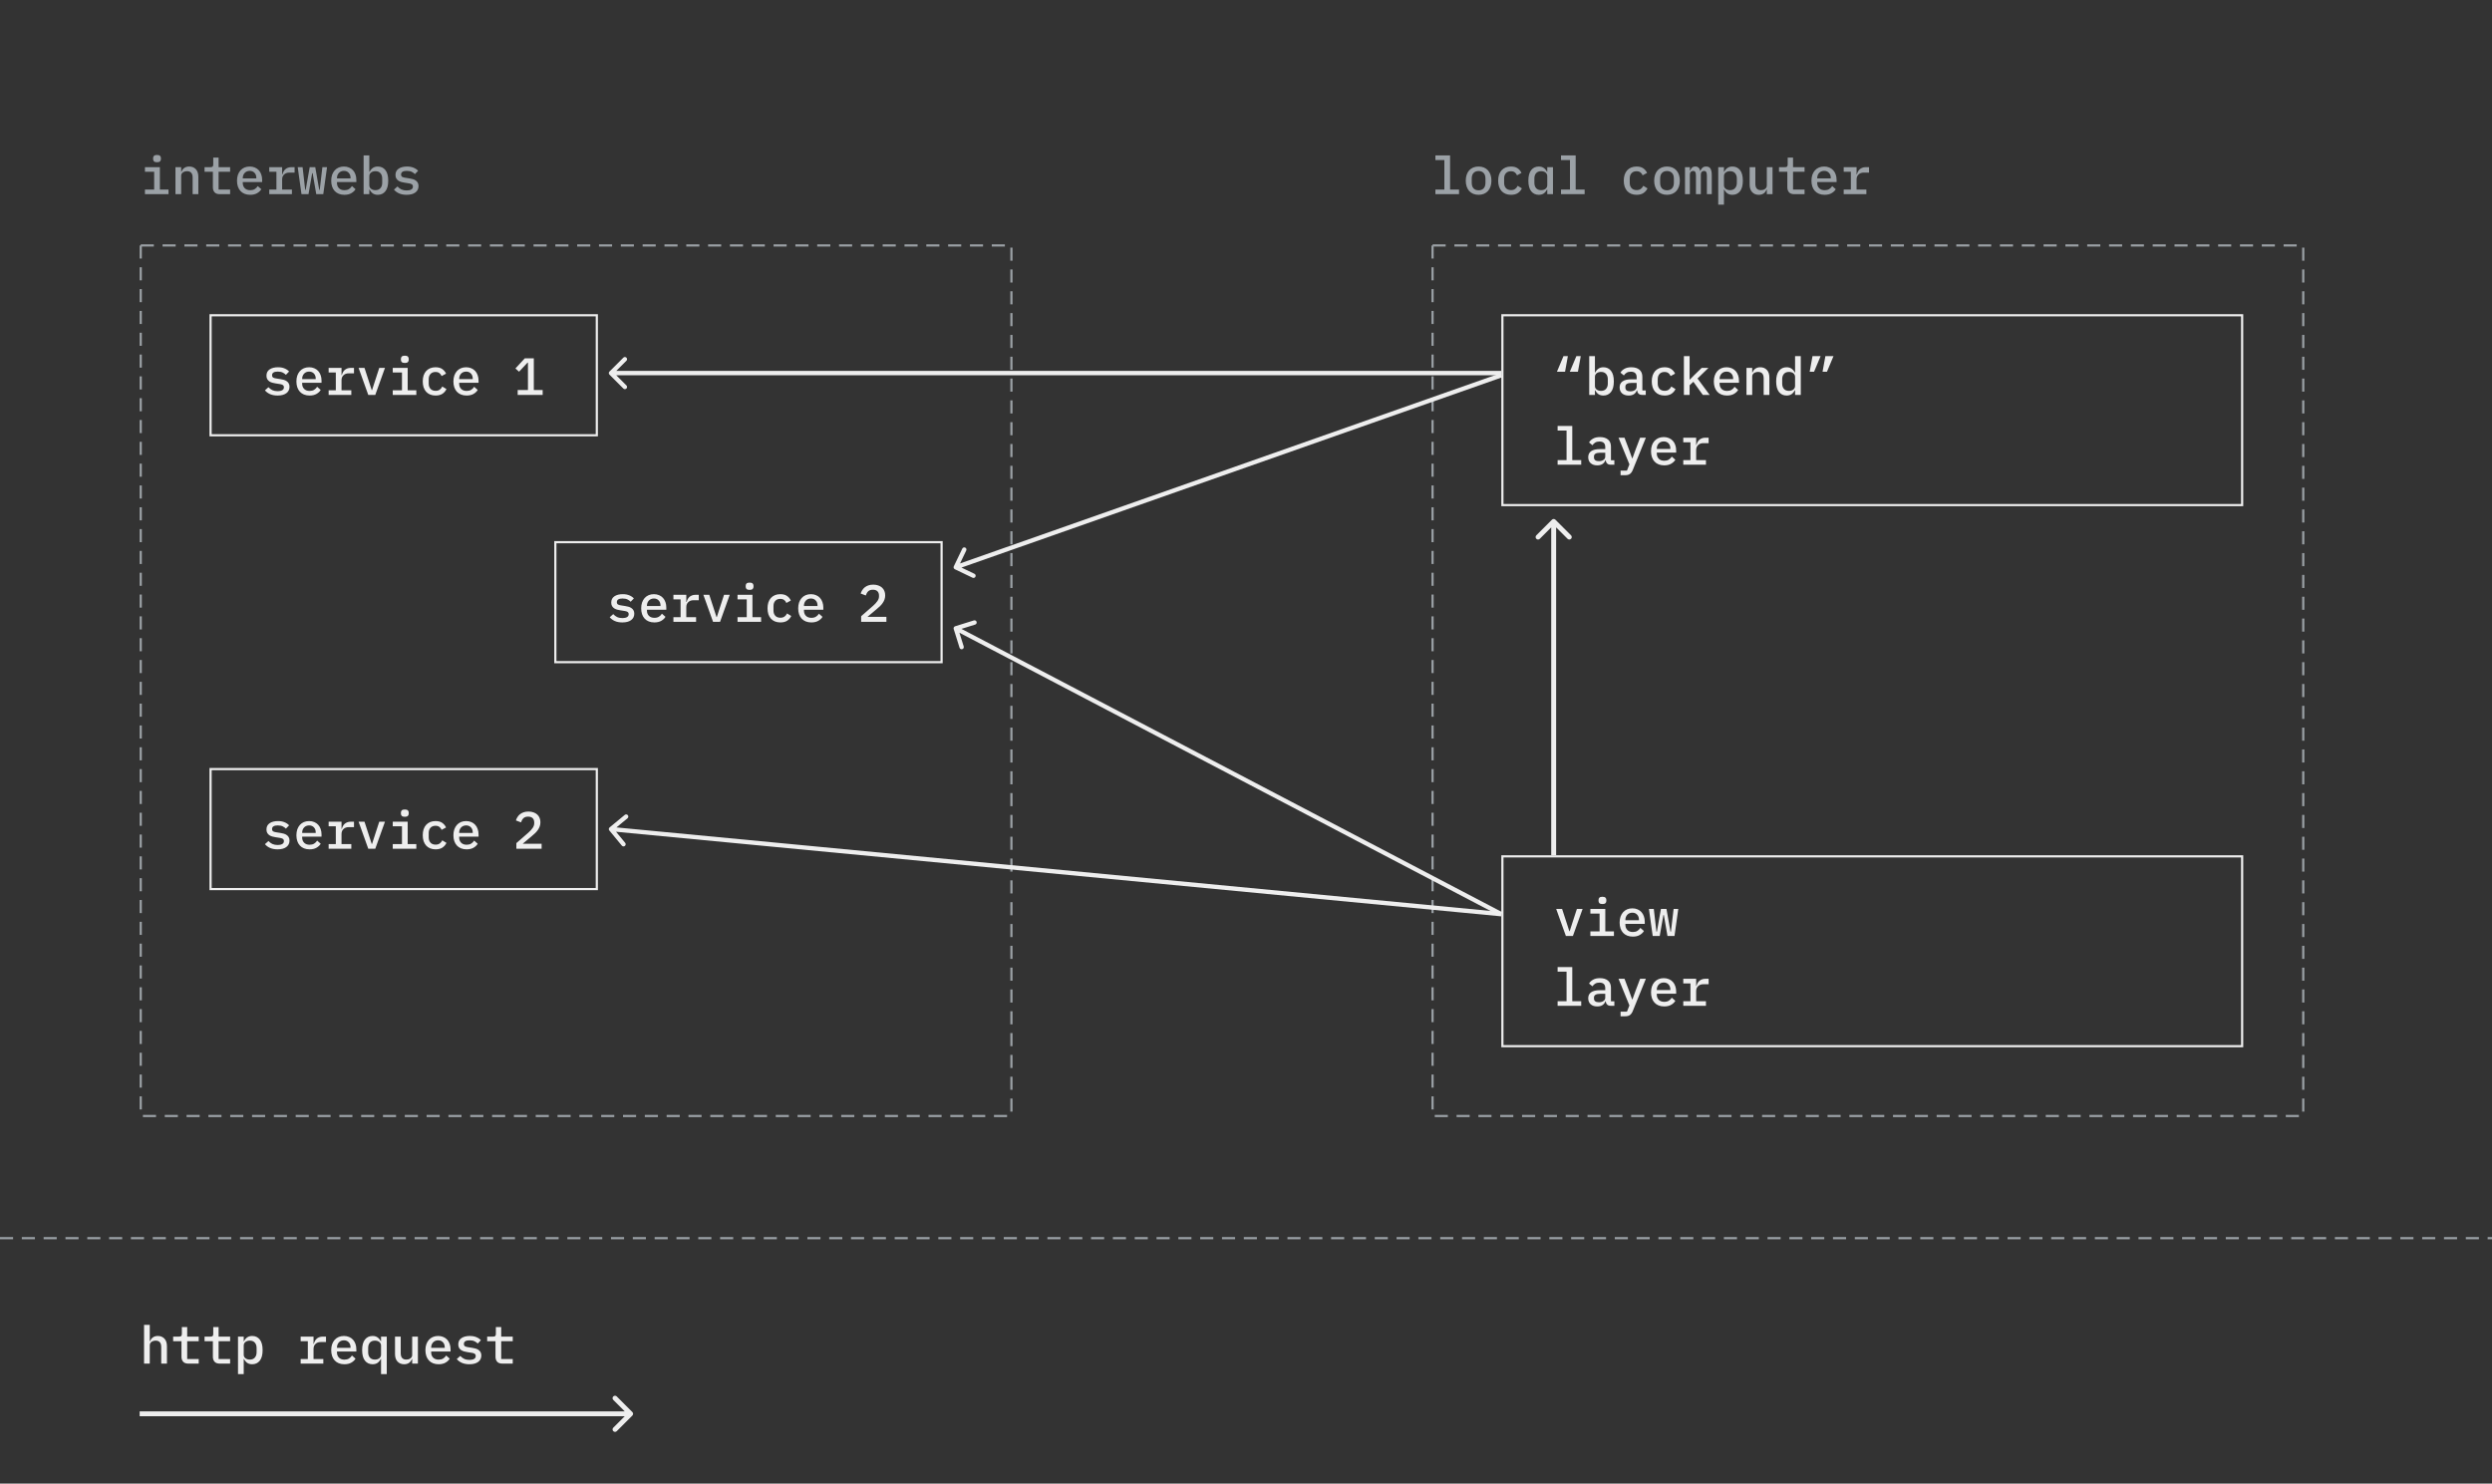 <svg width="1142" height="680" viewBox="0 0 1142 680" fill="none" xmlns="http://www.w3.org/2000/svg">
<rect x="0" y="0" width="1142" height="680" fill="#333333" stroke="none"/>
<path d="M71.968 74.36C71.296 74.36 70.824 74.224 70.552 73.952C70.296 73.68 70.168 73.344 70.168 72.944V72.44C70.168 72.04 70.296 71.704 70.552 71.432C70.824 71.16 71.288 71.024 71.944 71.024C72.616 71.024 73.08 71.16 73.336 71.432C73.608 71.704 73.744 72.04 73.744 72.44V72.944C73.744 73.344 73.608 73.68 73.336 73.952C73.08 74.224 72.624 74.36 71.968 74.36ZM66.424 86.888H70.648V78.728H66.424V76.616H73.264V86.888H77.224V89H66.424V86.888ZM80.407 89V76.616H83.023V78.728H83.143C83.271 78.408 83.431 78.104 83.623 77.816C83.831 77.512 84.079 77.256 84.367 77.048C84.655 76.824 84.991 76.648 85.375 76.52C85.759 76.392 86.207 76.328 86.719 76.328C87.967 76.328 88.975 76.736 89.743 77.552C90.511 78.368 90.895 79.528 90.895 81.032V89H88.279V81.416C88.279 79.448 87.423 78.464 85.711 78.464C85.375 78.464 85.047 78.512 84.727 78.608C84.407 78.688 84.119 78.816 83.863 78.992C83.607 79.168 83.399 79.392 83.239 79.664C83.095 79.936 83.023 80.248 83.023 80.6V89H80.407ZM100.725 89C99.637 89 98.837 88.712 98.325 88.136C97.813 87.544 97.557 86.784 97.557 85.856V78.728H93.741V76.616H96.453C96.917 76.616 97.245 76.528 97.437 76.352C97.629 76.16 97.725 75.824 97.725 75.344V72.248H100.173V76.616H105.453V78.728H100.173V86.888H105.453V89H100.725ZM114.636 89.288C113.692 89.288 112.844 89.136 112.092 88.832C111.34 88.528 110.708 88.096 110.196 87.536C109.684 86.976 109.292 86.304 109.02 85.52C108.748 84.72 108.612 83.824 108.612 82.832C108.612 81.84 108.748 80.944 109.02 80.144C109.308 79.344 109.7 78.664 110.196 78.104C110.708 77.528 111.324 77.088 112.044 76.784C112.764 76.48 113.564 76.328 114.444 76.328C115.308 76.328 116.092 76.48 116.796 76.784C117.5 77.072 118.1 77.488 118.596 78.032C119.092 78.576 119.468 79.224 119.724 79.976C119.996 80.728 120.132 81.56 120.132 82.472V83.456H111.252V83.864C111.252 84.84 111.556 85.64 112.164 86.264C112.772 86.872 113.612 87.176 114.684 87.176C115.484 87.176 116.164 87.008 116.724 86.672C117.3 86.32 117.764 85.856 118.116 85.28L119.748 86.72C119.332 87.44 118.692 88.048 117.828 88.544C116.98 89.04 115.916 89.288 114.636 89.288ZM114.444 78.32C113.98 78.32 113.548 78.4 113.148 78.56C112.764 78.72 112.428 78.952 112.14 79.256C111.868 79.544 111.652 79.888 111.492 80.288C111.332 80.688 111.252 81.128 111.252 81.608V81.776H117.468V81.536C117.468 80.56 117.188 79.784 116.628 79.208C116.084 78.616 115.356 78.32 114.444 78.32ZM123.387 86.888H126.675V78.728H123.387V76.616H129.291V79.904H129.435C129.547 79.472 129.707 79.056 129.915 78.656C130.123 78.256 130.387 77.912 130.707 77.624C131.027 77.32 131.419 77.08 131.883 76.904C132.347 76.712 132.891 76.616 133.515 76.616H135.003V79.112H132.555C131.595 79.112 130.811 79.4 130.203 79.976C129.595 80.536 129.291 81.296 129.291 82.256V86.888H133.779V89H123.387V86.888ZM136.433 76.616H138.665L139.865 87.032H140.081L141.929 76.616H144.473L146.297 87.032H146.513L147.737 76.616H149.873L148.145 89H144.929L143.273 79.4H143.057L141.377 89H138.161L136.433 76.616ZM157.808 89.288C156.864 89.288 156.016 89.136 155.264 88.832C154.512 88.528 153.88 88.096 153.368 87.536C152.856 86.976 152.464 86.304 152.192 85.52C151.92 84.72 151.784 83.824 151.784 82.832C151.784 81.84 151.92 80.944 152.192 80.144C152.48 79.344 152.872 78.664 153.368 78.104C153.88 77.528 154.496 77.088 155.216 76.784C155.936 76.48 156.736 76.328 157.616 76.328C158.48 76.328 159.264 76.48 159.968 76.784C160.672 77.072 161.272 77.488 161.768 78.032C162.264 78.576 162.64 79.224 162.896 79.976C163.168 80.728 163.304 81.56 163.304 82.472V83.456H154.424V83.864C154.424 84.84 154.728 85.64 155.336 86.264C155.944 86.872 156.784 87.176 157.856 87.176C158.656 87.176 159.336 87.008 159.896 86.672C160.472 86.32 160.936 85.856 161.288 85.28L162.92 86.72C162.504 87.44 161.864 88.048 161 88.544C160.152 89.04 159.088 89.288 157.808 89.288ZM157.616 78.32C157.152 78.32 156.72 78.4 156.32 78.56C155.936 78.72 155.6 78.952 155.312 79.256C155.04 79.544 154.824 79.888 154.664 80.288C154.504 80.688 154.424 81.128 154.424 81.608V81.776H160.64V81.536C160.64 80.56 160.36 79.784 159.8 79.208C159.256 78.616 158.528 78.32 157.616 78.32ZM166.63 71.24H169.246V78.728H169.39C169.758 77.976 170.246 77.392 170.854 76.976C171.462 76.544 172.222 76.328 173.134 76.328C174.59 76.328 175.75 76.872 176.614 77.96C177.478 79.048 177.91 80.664 177.91 82.808C177.91 84.952 177.478 86.568 176.614 87.656C175.75 88.744 174.59 89.288 173.134 89.288C172.222 89.288 171.462 89.08 170.854 88.664C170.246 88.232 169.758 87.64 169.39 86.888H169.246V89H166.63V71.24ZM172.054 87.152C173.046 87.152 173.806 86.848 174.334 86.24C174.878 85.632 175.15 84.824 175.15 83.816V81.8C175.15 80.792 174.878 79.984 174.334 79.376C173.806 78.768 173.046 78.464 172.054 78.464C171.67 78.464 171.31 78.512 170.974 78.608C170.638 78.704 170.342 78.848 170.086 79.04C169.83 79.232 169.622 79.472 169.462 79.76C169.318 80.032 169.246 80.36 169.246 80.744V84.872C169.246 85.256 169.318 85.592 169.462 85.88C169.622 86.152 169.83 86.384 170.086 86.576C170.342 86.768 170.638 86.912 170.974 87.008C171.31 87.104 171.67 87.152 172.054 87.152ZM186.349 89.288C185.005 89.288 183.845 89.072 182.869 88.64C181.909 88.208 181.133 87.632 180.541 86.912L182.149 85.472C182.693 86.064 183.301 86.52 183.973 86.84C184.661 87.144 185.469 87.296 186.397 87.296C187.245 87.296 187.925 87.152 188.437 86.864C188.965 86.576 189.229 86.128 189.229 85.52C189.229 85.264 189.181 85.048 189.085 84.872C188.989 84.696 188.853 84.552 188.677 84.44C188.501 84.328 188.293 84.24 188.053 84.176C187.829 84.112 187.589 84.064 187.333 84.032L185.365 83.72C184.885 83.656 184.397 83.552 183.901 83.408C183.405 83.264 182.957 83.064 182.557 82.808C182.173 82.536 181.853 82.192 181.597 81.776C181.357 81.36 181.237 80.832 181.237 80.192C181.237 78.928 181.717 77.968 182.677 77.312C183.653 76.656 184.933 76.328 186.517 76.328C187.669 76.328 188.661 76.504 189.493 76.856C190.341 77.192 191.045 77.664 191.605 78.272L190.141 79.808C189.821 79.44 189.365 79.104 188.773 78.8C188.181 78.48 187.397 78.32 186.421 78.32C184.677 78.32 183.805 78.872 183.805 79.976C183.805 80.504 183.989 80.872 184.357 81.08C184.741 81.272 185.189 81.4 185.701 81.464L187.669 81.776C188.165 81.856 188.653 81.96 189.133 82.088C189.629 82.216 190.069 82.416 190.453 82.688C190.853 82.944 191.173 83.28 191.413 83.696C191.669 84.112 191.797 84.64 191.797 85.28C191.797 86.528 191.309 87.512 190.333 88.232C189.373 88.936 188.045 89.288 186.349 89.288Z" fill="#9BA1A6"/>
<path d="M657.8 86.888H661.904V73.352H657.8V71.24H664.52V86.888H668.624V89H657.8V86.888ZM677.591 89.288C676.679 89.288 675.855 89.136 675.119 88.832C674.399 88.528 673.783 88.096 673.271 87.536C672.775 86.976 672.391 86.296 672.119 85.496C671.847 84.696 671.711 83.8 671.711 82.808C671.711 81.816 671.847 80.92 672.119 80.12C672.391 79.32 672.775 78.64 673.271 78.08C673.783 77.52 674.399 77.088 675.119 76.784C675.855 76.48 676.679 76.328 677.591 76.328C678.503 76.328 679.319 76.48 680.039 76.784C680.775 77.088 681.391 77.52 681.887 78.08C682.399 78.64 682.791 79.32 683.063 80.12C683.335 80.92 683.471 81.816 683.471 82.808C683.471 83.8 683.335 84.696 683.063 85.496C682.791 86.296 682.399 86.976 681.887 87.536C681.391 88.096 680.775 88.528 680.039 88.832C679.319 89.136 678.503 89.288 677.591 89.288ZM677.591 87.224C678.551 87.224 679.311 86.936 679.871 86.36C680.447 85.768 680.735 84.896 680.735 83.744V81.872C680.735 80.72 680.447 79.856 679.871 79.28C679.311 78.688 678.551 78.392 677.591 78.392C676.631 78.392 675.863 78.688 675.287 79.28C674.727 79.856 674.447 80.72 674.447 81.872V83.744C674.447 84.896 674.727 85.768 675.287 86.36C675.863 86.936 676.631 87.224 677.591 87.224ZM692.437 89.288C691.509 89.288 690.677 89.136 689.941 88.832C689.221 88.528 688.605 88.096 688.093 87.536C687.597 86.976 687.213 86.296 686.941 85.496C686.685 84.696 686.557 83.8 686.557 82.808C686.557 81.816 686.685 80.92 686.941 80.12C687.213 79.32 687.597 78.64 688.093 78.08C688.605 77.52 689.221 77.088 689.941 76.784C690.677 76.48 691.501 76.328 692.413 76.328C693.693 76.328 694.717 76.6 695.485 77.144C696.269 77.688 696.853 78.392 697.237 79.256L695.197 80.36C694.973 79.784 694.629 79.328 694.165 78.992C693.717 78.656 693.133 78.488 692.413 78.488C691.421 78.488 690.653 78.792 690.109 79.4C689.565 79.992 689.293 80.784 689.293 81.776V83.84C689.293 84.816 689.565 85.608 690.109 86.216C690.653 86.824 691.437 87.128 692.461 87.128C693.229 87.128 693.853 86.952 694.333 86.6C694.829 86.248 695.221 85.768 695.509 85.16L697.429 86.336C697.029 87.2 696.421 87.912 695.605 88.472C694.789 89.016 693.733 89.288 692.437 89.288ZM709.06 86.888H708.916C708.548 87.64 708.06 88.232 707.452 88.664C706.844 89.08 706.084 89.288 705.172 89.288C703.716 89.288 702.556 88.744 701.692 87.656C700.828 86.568 700.396 84.952 700.396 82.808C700.396 80.664 700.828 79.048 701.692 77.96C702.556 76.872 703.716 76.328 705.172 76.328C706.084 76.328 706.844 76.544 707.452 76.976C708.06 77.392 708.548 77.976 708.916 78.728H709.06V76.616H711.676V89H709.06V86.888ZM706.252 87.152C706.636 87.152 706.996 87.104 707.332 87.008C707.668 86.912 707.964 86.768 708.22 86.576C708.476 86.384 708.676 86.152 708.82 85.88C708.98 85.592 709.06 85.256 709.06 84.872V80.744C709.06 80.36 708.98 80.032 708.82 79.76C708.676 79.472 708.476 79.232 708.22 79.04C707.964 78.848 707.668 78.704 707.332 78.608C706.996 78.512 706.636 78.464 706.252 78.464C705.26 78.464 704.492 78.768 703.948 79.376C703.42 79.984 703.156 80.792 703.156 81.8V83.816C703.156 84.824 703.42 85.632 703.948 86.24C704.492 86.848 705.26 87.152 706.252 87.152ZM715.363 86.888H719.467V73.352H715.363V71.24H722.083V86.888H726.187V89H715.363V86.888ZM750 89.288C749.072 89.288 748.24 89.136 747.504 88.832C746.784 88.528 746.168 88.096 745.656 87.536C745.16 86.976 744.776 86.296 744.504 85.496C744.248 84.696 744.12 83.8 744.12 82.808C744.12 81.816 744.248 80.92 744.504 80.12C744.776 79.32 745.16 78.64 745.656 78.08C746.168 77.52 746.784 77.088 747.504 76.784C748.24 76.48 749.064 76.328 749.976 76.328C751.256 76.328 752.28 76.6 753.048 77.144C753.832 77.688 754.416 78.392 754.8 79.256L752.76 80.36C752.536 79.784 752.192 79.328 751.728 78.992C751.28 78.656 750.696 78.488 749.976 78.488C748.984 78.488 748.216 78.792 747.672 79.4C747.128 79.992 746.856 80.784 746.856 81.776V83.84C746.856 84.816 747.128 85.608 747.672 86.216C748.216 86.824 749 87.128 750.024 87.128C750.792 87.128 751.416 86.952 751.896 86.6C752.392 86.248 752.784 85.768 753.072 85.16L754.992 86.336C754.592 87.2 753.984 87.912 753.168 88.472C752.352 89.016 751.296 89.288 750 89.288ZM763.934 89.288C763.022 89.288 762.198 89.136 761.462 88.832C760.742 88.528 760.126 88.096 759.614 87.536C759.118 86.976 758.734 86.296 758.462 85.496C758.19 84.696 758.054 83.8 758.054 82.808C758.054 81.816 758.19 80.92 758.462 80.12C758.734 79.32 759.118 78.64 759.614 78.08C760.126 77.52 760.742 77.088 761.462 76.784C762.198 76.48 763.022 76.328 763.934 76.328C764.846 76.328 765.662 76.48 766.382 76.784C767.118 77.088 767.734 77.52 768.23 78.08C768.742 78.64 769.134 79.32 769.406 80.12C769.678 80.92 769.814 81.816 769.814 82.808C769.814 83.8 769.678 84.696 769.406 85.496C769.134 86.296 768.742 86.976 768.23 87.536C767.734 88.096 767.118 88.528 766.382 88.832C765.662 89.136 764.846 89.288 763.934 89.288ZM763.934 87.224C764.894 87.224 765.654 86.936 766.214 86.36C766.79 85.768 767.078 84.896 767.078 83.744V81.872C767.078 80.72 766.79 79.856 766.214 79.28C765.654 78.688 764.894 78.392 763.934 78.392C762.974 78.392 762.206 78.688 761.63 79.28C761.07 79.856 760.79 80.72 760.79 81.872V83.744C760.79 84.896 761.07 85.768 761.63 86.36C762.206 86.936 762.974 87.224 763.934 87.224ZM772.181 89V76.616H774.413V78.224H774.533C774.725 77.696 774.997 77.248 775.349 76.88C775.717 76.512 776.237 76.328 776.909 76.328C777.565 76.328 778.069 76.512 778.421 76.88C778.789 77.232 779.021 77.72 779.117 78.344H779.213C779.437 77.784 779.749 77.312 780.149 76.928C780.549 76.528 781.125 76.328 781.877 76.328C782.837 76.328 783.501 76.664 783.869 77.336C784.253 78.008 784.445 78.992 784.445 80.288V89H782.213V80.624C782.213 79.76 782.109 79.168 781.901 78.848C781.693 78.512 781.357 78.344 780.893 78.344C780.477 78.344 780.125 78.488 779.837 78.776C779.565 79.048 779.429 79.464 779.429 80.024V89H777.197V80.624C777.197 79.76 777.093 79.168 776.885 78.848C776.693 78.512 776.365 78.344 775.901 78.344C775.469 78.344 775.109 78.488 774.821 78.776C774.549 79.048 774.413 79.464 774.413 80.024V89H772.181ZM787.412 76.616H790.028V78.728H790.172C790.54 77.976 791.028 77.392 791.636 76.976C792.244 76.544 793.004 76.328 793.916 76.328C795.372 76.328 796.532 76.872 797.396 77.96C798.26 79.048 798.692 80.664 798.692 82.808C798.692 84.952 798.26 86.568 797.396 87.656C796.532 88.744 795.372 89.288 793.916 89.288C793.004 89.288 792.244 89.08 791.636 88.664C791.028 88.232 790.54 87.64 790.172 86.888H790.028V93.8H787.412V76.616ZM792.836 87.152C793.828 87.152 794.588 86.848 795.116 86.24C795.66 85.632 795.932 84.824 795.932 83.816V81.8C795.932 80.792 795.66 79.984 795.116 79.376C794.588 78.768 793.828 78.464 792.836 78.464C792.452 78.464 792.092 78.512 791.756 78.608C791.42 78.704 791.124 78.848 790.868 79.04C790.612 79.232 790.404 79.472 790.244 79.76C790.1 80.032 790.028 80.36 790.028 80.744V84.872C790.028 85.256 790.1 85.592 790.244 85.88C790.404 86.152 790.612 86.384 790.868 86.576C791.124 86.768 791.42 86.912 791.756 87.008C792.092 87.104 792.452 87.152 792.836 87.152ZM809.674 86.888H809.554C809.426 87.208 809.258 87.52 809.05 87.824C808.858 88.112 808.618 88.368 808.33 88.592C808.042 88.8 807.706 88.968 807.322 89.096C806.938 89.224 806.49 89.288 805.978 89.288C804.73 89.288 803.722 88.88 802.954 88.064C802.186 87.248 801.802 86.088 801.802 84.584V76.616H804.418V84.2C804.418 86.168 805.274 87.152 806.986 87.152C807.322 87.152 807.65 87.112 807.97 87.032C808.29 86.936 808.578 86.8 808.834 86.624C809.09 86.448 809.29 86.232 809.434 85.976C809.594 85.704 809.674 85.384 809.674 85.016V76.616H812.29V89H809.674V86.888ZM822.241 89C821.153 89 820.353 88.712 819.841 88.136C819.329 87.544 819.073 86.784 819.073 85.856V78.728H815.257V76.616H817.969C818.433 76.616 818.761 76.528 818.953 76.352C819.145 76.16 819.241 75.824 819.241 75.344V72.248H821.689V76.616H826.969V78.728H821.689V86.888H826.969V89H822.241ZM836.152 89.288C835.208 89.288 834.36 89.136 833.608 88.832C832.856 88.528 832.224 88.096 831.712 87.536C831.2 86.976 830.808 86.304 830.536 85.52C830.264 84.72 830.128 83.824 830.128 82.832C830.128 81.84 830.264 80.944 830.536 80.144C830.824 79.344 831.216 78.664 831.712 78.104C832.224 77.528 832.84 77.088 833.56 76.784C834.28 76.48 835.08 76.328 835.96 76.328C836.824 76.328 837.608 76.48 838.312 76.784C839.016 77.072 839.616 77.488 840.112 78.032C840.608 78.576 840.984 79.224 841.24 79.976C841.512 80.728 841.648 81.56 841.648 82.472V83.456H832.768V83.864C832.768 84.84 833.072 85.64 833.68 86.264C834.288 86.872 835.128 87.176 836.2 87.176C837 87.176 837.68 87.008 838.24 86.672C838.816 86.32 839.28 85.856 839.632 85.28L841.264 86.72C840.848 87.44 840.208 88.048 839.344 88.544C838.496 89.04 837.432 89.288 836.152 89.288ZM835.96 78.32C835.496 78.32 835.064 78.4 834.664 78.56C834.28 78.72 833.944 78.952 833.656 79.256C833.384 79.544 833.168 79.888 833.008 80.288C832.848 80.688 832.768 81.128 832.768 81.608V81.776H838.984V81.536C838.984 80.56 838.704 79.784 838.144 79.208C837.6 78.616 836.872 78.32 835.96 78.32ZM844.902 86.888H848.19V78.728H844.902V76.616H850.806V79.904H850.95C851.062 79.472 851.222 79.056 851.43 78.656C851.638 78.256 851.902 77.912 852.222 77.624C852.542 77.32 852.934 77.08 853.398 76.904C853.862 76.712 854.406 76.616 855.03 76.616H856.518V79.112H854.07C853.11 79.112 852.326 79.4 851.718 79.976C851.11 80.536 850.806 81.296 850.806 82.256V86.888H855.294V89H844.902V86.888Z" fill="#9BA1A6"/>
<rect x="64.5" y="112.5" width="399" height="399" stroke="#9BA1A6" stroke-dasharray="6 4"/>
<rect x="656.5" y="112.5" width="399" height="399" stroke="#9BA1A6" stroke-dasharray="6 4"/>
<path d="M127.224 181.288C125.88 181.288 124.72 181.072 123.744 180.64C122.784 180.208 122.008 179.632 121.416 178.912L123.024 177.472C123.568 178.064 124.176 178.52 124.848 178.84C125.536 179.144 126.344 179.296 127.272 179.296C128.12 179.296 128.8 179.152 129.312 178.864C129.84 178.576 130.104 178.128 130.104 177.52C130.104 177.264 130.056 177.048 129.96 176.872C129.864 176.696 129.728 176.552 129.552 176.44C129.376 176.328 129.168 176.24 128.928 176.176C128.704 176.112 128.464 176.064 128.208 176.032L126.24 175.72C125.76 175.656 125.272 175.552 124.776 175.408C124.28 175.264 123.832 175.064 123.432 174.808C123.048 174.536 122.728 174.192 122.472 173.776C122.232 173.36 122.112 172.832 122.112 172.192C122.112 170.928 122.592 169.968 123.552 169.312C124.528 168.656 125.808 168.328 127.392 168.328C128.544 168.328 129.536 168.504 130.368 168.856C131.216 169.192 131.92 169.664 132.48 170.272L131.016 171.808C130.696 171.44 130.24 171.104 129.648 170.8C129.056 170.48 128.272 170.32 127.296 170.32C125.552 170.32 124.68 170.872 124.68 171.976C124.68 172.504 124.864 172.872 125.232 173.08C125.616 173.272 126.064 173.4 126.576 173.464L128.544 173.776C129.04 173.856 129.528 173.96 130.008 174.088C130.504 174.216 130.944 174.416 131.328 174.688C131.728 174.944 132.048 175.28 132.288 175.696C132.544 176.112 132.672 176.64 132.672 177.28C132.672 178.528 132.184 179.512 131.208 180.232C130.248 180.936 128.92 181.288 127.224 181.288ZM141.855 181.288C140.911 181.288 140.063 181.136 139.311 180.832C138.559 180.528 137.927 180.096 137.415 179.536C136.903 178.976 136.511 178.304 136.239 177.52C135.967 176.72 135.831 175.824 135.831 174.832C135.831 173.84 135.967 172.944 136.239 172.144C136.527 171.344 136.919 170.664 137.415 170.104C137.927 169.528 138.543 169.088 139.263 168.784C139.983 168.48 140.783 168.328 141.663 168.328C142.527 168.328 143.311 168.48 144.015 168.784C144.719 169.072 145.319 169.488 145.815 170.032C146.311 170.576 146.687 171.224 146.943 171.976C147.215 172.728 147.351 173.56 147.351 174.472V175.456H138.471V175.864C138.471 176.84 138.775 177.64 139.383 178.264C139.991 178.872 140.831 179.176 141.903 179.176C142.703 179.176 143.383 179.008 143.943 178.672C144.519 178.32 144.983 177.856 145.335 177.28L146.967 178.72C146.551 179.44 145.911 180.048 145.047 180.544C144.199 181.04 143.135 181.288 141.855 181.288ZM141.663 170.32C141.199 170.32 140.767 170.4 140.367 170.56C139.983 170.72 139.647 170.952 139.359 171.256C139.087 171.544 138.871 171.888 138.711 172.288C138.551 172.688 138.471 173.128 138.471 173.608V173.776H144.687V173.536C144.687 172.56 144.407 171.784 143.847 171.208C143.303 170.616 142.575 170.32 141.663 170.32ZM150.605 178.888H153.893V170.728H150.605V168.616H156.509V171.904H156.653C156.765 171.472 156.925 171.056 157.133 170.656C157.341 170.256 157.605 169.912 157.925 169.624C158.245 169.32 158.637 169.08 159.101 168.904C159.565 168.712 160.109 168.616 160.733 168.616H162.221V171.112H159.773C158.813 171.112 158.029 171.4 157.421 171.976C156.813 172.536 156.509 173.296 156.509 174.256V178.888H160.997V181H150.605V178.888ZM168.764 181L164.324 168.616H167.036L168.74 173.848L170.348 178.816H170.492L172.1 173.848L173.804 168.616H176.42L171.98 181H168.764ZM185.531 166.36C184.859 166.36 184.387 166.224 184.115 165.952C183.859 165.68 183.73 165.344 183.73 164.944V164.44C183.73 164.04 183.859 163.704 184.115 163.432C184.387 163.16 184.851 163.024 185.507 163.024C186.179 163.024 186.643 163.16 186.899 163.432C187.171 163.704 187.307 164.04 187.307 164.44V164.944C187.307 165.344 187.171 165.68 186.899 165.952C186.643 166.224 186.187 166.36 185.531 166.36ZM179.987 178.888H184.211V170.728H179.987V168.616H186.827V178.888H190.786V181H179.987V178.888ZM199.609 181.288C198.681 181.288 197.849 181.136 197.113 180.832C196.393 180.528 195.777 180.096 195.265 179.536C194.769 178.976 194.385 178.296 194.113 177.496C193.857 176.696 193.729 175.8 193.729 174.808C193.729 173.816 193.857 172.92 194.113 172.12C194.385 171.32 194.769 170.64 195.265 170.08C195.777 169.52 196.393 169.088 197.113 168.784C197.849 168.48 198.673 168.328 199.585 168.328C200.865 168.328 201.889 168.6 202.657 169.144C203.441 169.688 204.025 170.392 204.409 171.256L202.369 172.36C202.145 171.784 201.801 171.328 201.337 170.992C200.889 170.656 200.305 170.488 199.585 170.488C198.593 170.488 197.825 170.792 197.281 171.4C196.737 171.992 196.465 172.784 196.465 173.776V175.84C196.465 176.816 196.737 177.608 197.281 178.216C197.825 178.824 198.609 179.128 199.633 179.128C200.401 179.128 201.025 178.952 201.505 178.6C202.001 178.248 202.393 177.768 202.681 177.16L204.601 178.336C204.201 179.2 203.593 179.912 202.777 180.472C201.961 181.016 200.905 181.288 199.609 181.288ZM213.808 181.288C212.864 181.288 212.016 181.136 211.264 180.832C210.512 180.528 209.88 180.096 209.368 179.536C208.856 178.976 208.464 178.304 208.192 177.52C207.92 176.72 207.784 175.824 207.784 174.832C207.784 173.84 207.92 172.944 208.192 172.144C208.48 171.344 208.872 170.664 209.368 170.104C209.88 169.528 210.496 169.088 211.216 168.784C211.936 168.48 212.736 168.328 213.616 168.328C214.48 168.328 215.264 168.48 215.968 168.784C216.672 169.072 217.272 169.488 217.768 170.032C218.264 170.576 218.64 171.224 218.896 171.976C219.168 172.728 219.304 173.56 219.304 174.472V175.456H210.424V175.864C210.424 176.84 210.728 177.64 211.336 178.264C211.944 178.872 212.784 179.176 213.856 179.176C214.656 179.176 215.336 179.008 215.896 178.672C216.472 178.32 216.936 177.856 217.288 177.28L218.92 178.72C218.504 179.44 217.864 180.048 217 180.544C216.152 181.04 215.088 181.288 213.808 181.288ZM213.616 170.32C213.152 170.32 212.72 170.4 212.32 170.56C211.936 170.72 211.6 170.952 211.312 171.256C211.04 171.544 210.824 171.888 210.664 172.288C210.504 172.688 210.424 173.128 210.424 173.608V173.776H216.64V173.536C216.64 172.56 216.36 171.784 215.8 171.208C215.256 170.616 214.528 170.32 213.616 170.32ZM237.237 181V178.768H241.941V166.216H241.749L237.861 170.368L236.205 168.88L240.477 164.248H244.629V178.768H248.685V181H237.237Z" fill="#EEE"/>
<rect x="96.5" y="144.5" width="177" height="55" stroke="#EEE"/>
<path d="M285.224 285.288C283.88 285.288 282.72 285.072 281.744 284.64C280.784 284.208 280.008 283.632 279.416 282.912L281.024 281.472C281.568 282.064 282.176 282.52 282.848 282.84C283.536 283.144 284.344 283.296 285.272 283.296C286.12 283.296 286.8 283.152 287.312 282.864C287.84 282.576 288.104 282.128 288.104 281.52C288.104 281.264 288.056 281.048 287.96 280.872C287.864 280.696 287.728 280.552 287.552 280.44C287.376 280.328 287.168 280.24 286.928 280.176C286.704 280.112 286.464 280.064 286.208 280.032L284.24 279.72C283.76 279.656 283.272 279.552 282.776 279.408C282.28 279.264 281.832 279.064 281.432 278.808C281.048 278.536 280.728 278.192 280.472 277.776C280.232 277.36 280.112 276.832 280.112 276.192C280.112 274.928 280.592 273.968 281.552 273.312C282.528 272.656 283.808 272.328 285.392 272.328C286.544 272.328 287.536 272.504 288.368 272.856C289.216 273.192 289.92 273.664 290.48 274.272L289.016 275.808C288.696 275.44 288.24 275.104 287.648 274.8C287.056 274.48 286.272 274.32 285.296 274.32C283.552 274.32 282.68 274.872 282.68 275.976C282.68 276.504 282.864 276.872 283.232 277.08C283.616 277.272 284.064 277.4 284.576 277.464L286.544 277.776C287.04 277.856 287.528 277.96 288.008 278.088C288.504 278.216 288.944 278.416 289.328 278.688C289.728 278.944 290.048 279.28 290.288 279.696C290.544 280.112 290.672 280.64 290.672 281.28C290.672 282.528 290.184 283.512 289.208 284.232C288.248 284.936 286.92 285.288 285.224 285.288ZM299.855 285.288C298.911 285.288 298.063 285.136 297.311 284.832C296.559 284.528 295.927 284.096 295.415 283.536C294.903 282.976 294.511 282.304 294.239 281.52C293.967 280.72 293.831 279.824 293.831 278.832C293.831 277.84 293.967 276.944 294.239 276.144C294.527 275.344 294.919 274.664 295.415 274.104C295.927 273.528 296.543 273.088 297.263 272.784C297.983 272.48 298.783 272.328 299.663 272.328C300.527 272.328 301.311 272.48 302.015 272.784C302.719 273.072 303.319 273.488 303.815 274.032C304.311 274.576 304.687 275.224 304.943 275.976C305.215 276.728 305.351 277.56 305.351 278.472V279.456H296.471V279.864C296.471 280.84 296.775 281.64 297.383 282.264C297.991 282.872 298.831 283.176 299.903 283.176C300.703 283.176 301.383 283.008 301.943 282.672C302.519 282.32 302.983 281.856 303.335 281.28L304.967 282.72C304.551 283.44 303.911 284.048 303.047 284.544C302.199 285.04 301.135 285.288 299.855 285.288ZM299.663 274.32C299.199 274.32 298.767 274.4 298.367 274.56C297.983 274.72 297.647 274.952 297.359 275.256C297.087 275.544 296.871 275.888 296.711 276.288C296.551 276.688 296.471 277.128 296.471 277.608V277.776H302.687V277.536C302.687 276.56 302.407 275.784 301.847 275.208C301.303 274.616 300.575 274.32 299.663 274.32ZM308.605 282.888H311.893V274.728H308.605V272.616H314.509V275.904H314.653C314.765 275.472 314.925 275.056 315.133 274.656C315.341 274.256 315.605 273.912 315.925 273.624C316.245 273.32 316.637 273.08 317.101 272.904C317.565 272.712 318.109 272.616 318.733 272.616H320.221V275.112H317.773C316.813 275.112 316.029 275.4 315.421 275.976C314.813 276.536 314.509 277.296 314.509 278.256V282.888H318.997V285H308.605V282.888ZM326.764 285L322.324 272.616H325.036L326.74 277.848L328.348 282.816H328.492L330.1 277.848L331.804 272.616H334.42L329.98 285H326.764ZM343.531 270.36C342.859 270.36 342.387 270.224 342.115 269.952C341.859 269.68 341.73 269.344 341.73 268.944V268.44C341.73 268.04 341.859 267.704 342.115 267.432C342.387 267.16 342.851 267.024 343.507 267.024C344.179 267.024 344.643 267.16 344.899 267.432C345.171 267.704 345.307 268.04 345.307 268.44V268.944C345.307 269.344 345.171 269.68 344.899 269.952C344.643 270.224 344.187 270.36 343.531 270.36ZM337.987 282.888H342.211V274.728H337.987V272.616H344.827V282.888H348.786V285H337.987V282.888ZM357.609 285.288C356.681 285.288 355.849 285.136 355.113 284.832C354.393 284.528 353.777 284.096 353.265 283.536C352.769 282.976 352.385 282.296 352.113 281.496C351.857 280.696 351.729 279.8 351.729 278.808C351.729 277.816 351.857 276.92 352.113 276.12C352.385 275.32 352.769 274.64 353.265 274.08C353.777 273.52 354.393 273.088 355.113 272.784C355.849 272.48 356.673 272.328 357.585 272.328C358.865 272.328 359.889 272.6 360.657 273.144C361.441 273.688 362.025 274.392 362.409 275.256L360.369 276.36C360.145 275.784 359.801 275.328 359.337 274.992C358.889 274.656 358.305 274.488 357.585 274.488C356.593 274.488 355.825 274.792 355.281 275.4C354.737 275.992 354.465 276.784 354.465 277.776V279.84C354.465 280.816 354.737 281.608 355.281 282.216C355.825 282.824 356.609 283.128 357.633 283.128C358.401 283.128 359.025 282.952 359.505 282.6C360.001 282.248 360.393 281.768 360.681 281.16L362.601 282.336C362.201 283.2 361.593 283.912 360.777 284.472C359.961 285.016 358.905 285.288 357.609 285.288ZM371.808 285.288C370.864 285.288 370.016 285.136 369.264 284.832C368.512 284.528 367.88 284.096 367.368 283.536C366.856 282.976 366.464 282.304 366.192 281.52C365.92 280.72 365.784 279.824 365.784 278.832C365.784 277.84 365.92 276.944 366.192 276.144C366.48 275.344 366.872 274.664 367.368 274.104C367.88 273.528 368.496 273.088 369.216 272.784C369.936 272.48 370.736 272.328 371.616 272.328C372.48 272.328 373.264 272.48 373.968 272.784C374.672 273.072 375.272 273.488 375.768 274.032C376.264 274.576 376.64 275.224 376.896 275.976C377.168 276.728 377.304 277.56 377.304 278.472V279.456H368.424V279.864C368.424 280.84 368.728 281.64 369.336 282.264C369.944 282.872 370.784 283.176 371.856 283.176C372.656 283.176 373.336 283.008 373.896 282.672C374.472 282.32 374.936 281.856 375.288 281.28L376.92 282.72C376.504 283.44 375.864 284.048 375 284.544C374.152 285.04 373.088 285.288 371.808 285.288ZM371.616 274.32C371.152 274.32 370.72 274.4 370.32 274.56C369.936 274.72 369.6 274.952 369.312 275.256C369.04 275.544 368.824 275.888 368.664 276.288C368.504 276.688 368.424 277.128 368.424 277.608V277.776H374.64V277.536C374.64 276.56 374.36 275.784 373.8 275.208C373.256 274.616 372.528 274.32 371.616 274.32ZM406.205 285H394.637V282.432L400.109 277.656C400.973 276.888 401.637 276.16 402.101 275.472C402.581 274.784 402.821 274.056 402.821 273.288V273.024C402.821 272.144 402.581 271.472 402.101 271.008C401.621 270.528 400.925 270.288 400.013 270.288C399.085 270.288 398.365 270.536 397.853 271.032C397.357 271.528 396.997 272.16 396.773 272.928L394.421 272.04C394.581 271.512 394.813 271.008 395.117 270.528C395.421 270.032 395.805 269.592 396.269 269.208C396.749 268.824 397.309 268.52 397.949 268.296C398.605 268.072 399.357 267.96 400.205 267.96C401.069 267.96 401.837 268.088 402.509 268.344C403.197 268.584 403.773 268.92 404.237 269.352C404.701 269.784 405.053 270.304 405.293 270.912C405.533 271.504 405.653 272.16 405.653 272.88C405.653 273.552 405.549 274.176 405.341 274.752C405.149 275.312 404.869 275.856 404.501 276.384C404.149 276.896 403.725 277.392 403.229 277.872C402.733 278.352 402.189 278.832 401.597 279.312L397.541 282.72H406.205V285Z" fill="#EEE"/>
<rect x="254.5" y="248.5" width="177" height="55" stroke="#EEE"/>
<path d="M127.224 389.288C125.88 389.288 124.72 389.072 123.744 388.64C122.784 388.208 122.008 387.632 121.416 386.912L123.024 385.472C123.568 386.064 124.176 386.52 124.848 386.84C125.536 387.144 126.344 387.296 127.272 387.296C128.12 387.296 128.8 387.152 129.312 386.864C129.84 386.576 130.104 386.128 130.104 385.52C130.104 385.264 130.056 385.048 129.96 384.872C129.864 384.696 129.728 384.552 129.552 384.44C129.376 384.328 129.168 384.24 128.928 384.176C128.704 384.112 128.464 384.064 128.208 384.032L126.24 383.72C125.76 383.656 125.272 383.552 124.776 383.408C124.28 383.264 123.832 383.064 123.432 382.808C123.048 382.536 122.728 382.192 122.472 381.776C122.232 381.36 122.112 380.832 122.112 380.192C122.112 378.928 122.592 377.968 123.552 377.312C124.528 376.656 125.808 376.328 127.392 376.328C128.544 376.328 129.536 376.504 130.368 376.856C131.216 377.192 131.92 377.664 132.48 378.272L131.016 379.808C130.696 379.44 130.24 379.104 129.648 378.8C129.056 378.48 128.272 378.32 127.296 378.32C125.552 378.32 124.68 378.872 124.68 379.976C124.68 380.504 124.864 380.872 125.232 381.08C125.616 381.272 126.064 381.4 126.576 381.464L128.544 381.776C129.04 381.856 129.528 381.96 130.008 382.088C130.504 382.216 130.944 382.416 131.328 382.688C131.728 382.944 132.048 383.28 132.288 383.696C132.544 384.112 132.672 384.64 132.672 385.28C132.672 386.528 132.184 387.512 131.208 388.232C130.248 388.936 128.92 389.288 127.224 389.288ZM141.855 389.288C140.911 389.288 140.063 389.136 139.311 388.832C138.559 388.528 137.927 388.096 137.415 387.536C136.903 386.976 136.511 386.304 136.239 385.52C135.967 384.72 135.831 383.824 135.831 382.832C135.831 381.84 135.967 380.944 136.239 380.144C136.527 379.344 136.919 378.664 137.415 378.104C137.927 377.528 138.543 377.088 139.263 376.784C139.983 376.48 140.783 376.328 141.663 376.328C142.527 376.328 143.311 376.48 144.015 376.784C144.719 377.072 145.319 377.488 145.815 378.032C146.311 378.576 146.687 379.224 146.943 379.976C147.215 380.728 147.351 381.56 147.351 382.472V383.456H138.471V383.864C138.471 384.84 138.775 385.64 139.383 386.264C139.991 386.872 140.831 387.176 141.903 387.176C142.703 387.176 143.383 387.008 143.943 386.672C144.519 386.32 144.983 385.856 145.335 385.28L146.967 386.72C146.551 387.44 145.911 388.048 145.047 388.544C144.199 389.04 143.135 389.288 141.855 389.288ZM141.663 378.32C141.199 378.32 140.767 378.4 140.367 378.56C139.983 378.72 139.647 378.952 139.359 379.256C139.087 379.544 138.871 379.888 138.711 380.288C138.551 380.688 138.471 381.128 138.471 381.608V381.776H144.687V381.536C144.687 380.56 144.407 379.784 143.847 379.208C143.303 378.616 142.575 378.32 141.663 378.32ZM150.605 386.888H153.893V378.728H150.605V376.616H156.509V379.904H156.653C156.765 379.472 156.925 379.056 157.133 378.656C157.341 378.256 157.605 377.912 157.925 377.624C158.245 377.32 158.637 377.08 159.101 376.904C159.565 376.712 160.109 376.616 160.733 376.616H162.221V379.112H159.773C158.813 379.112 158.029 379.4 157.421 379.976C156.813 380.536 156.509 381.296 156.509 382.256V386.888H160.997V389H150.605V386.888ZM168.764 389L164.324 376.616H167.036L168.74 381.848L170.348 386.816H170.492L172.1 381.848L173.804 376.616H176.42L171.98 389H168.764ZM185.531 374.36C184.859 374.36 184.387 374.224 184.115 373.952C183.859 373.68 183.73 373.344 183.73 372.944V372.44C183.73 372.04 183.859 371.704 184.115 371.432C184.387 371.16 184.851 371.024 185.507 371.024C186.179 371.024 186.643 371.16 186.899 371.432C187.171 371.704 187.307 372.04 187.307 372.44V372.944C187.307 373.344 187.171 373.68 186.899 373.952C186.643 374.224 186.187 374.36 185.531 374.36ZM179.987 386.888H184.211V378.728H179.987V376.616H186.827V386.888H190.786V389H179.987V386.888ZM199.609 389.288C198.681 389.288 197.849 389.136 197.113 388.832C196.393 388.528 195.777 388.096 195.265 387.536C194.769 386.976 194.385 386.296 194.113 385.496C193.857 384.696 193.729 383.8 193.729 382.808C193.729 381.816 193.857 380.92 194.113 380.12C194.385 379.32 194.769 378.64 195.265 378.08C195.777 377.52 196.393 377.088 197.113 376.784C197.849 376.48 198.673 376.328 199.585 376.328C200.865 376.328 201.889 376.6 202.657 377.144C203.441 377.688 204.025 378.392 204.409 379.256L202.369 380.36C202.145 379.784 201.801 379.328 201.337 378.992C200.889 378.656 200.305 378.488 199.585 378.488C198.593 378.488 197.825 378.792 197.281 379.4C196.737 379.992 196.465 380.784 196.465 381.776V383.84C196.465 384.816 196.737 385.608 197.281 386.216C197.825 386.824 198.609 387.128 199.633 387.128C200.401 387.128 201.025 386.952 201.505 386.6C202.001 386.248 202.393 385.768 202.681 385.16L204.601 386.336C204.201 387.2 203.593 387.912 202.777 388.472C201.961 389.016 200.905 389.288 199.609 389.288ZM213.808 389.288C212.864 389.288 212.016 389.136 211.264 388.832C210.512 388.528 209.88 388.096 209.368 387.536C208.856 386.976 208.464 386.304 208.192 385.52C207.92 384.72 207.784 383.824 207.784 382.832C207.784 381.84 207.92 380.944 208.192 380.144C208.48 379.344 208.872 378.664 209.368 378.104C209.88 377.528 210.496 377.088 211.216 376.784C211.936 376.48 212.736 376.328 213.616 376.328C214.48 376.328 215.264 376.48 215.968 376.784C216.672 377.072 217.272 377.488 217.768 378.032C218.264 378.576 218.64 379.224 218.896 379.976C219.168 380.728 219.304 381.56 219.304 382.472V383.456H210.424V383.864C210.424 384.84 210.728 385.64 211.336 386.264C211.944 386.872 212.784 387.176 213.856 387.176C214.656 387.176 215.336 387.008 215.896 386.672C216.472 386.32 216.936 385.856 217.288 385.28L218.92 386.72C218.504 387.44 217.864 388.048 217 388.544C216.152 389.04 215.088 389.288 213.808 389.288ZM213.616 378.32C213.152 378.32 212.72 378.4 212.32 378.56C211.936 378.72 211.6 378.952 211.312 379.256C211.04 379.544 210.824 379.888 210.664 380.288C210.504 380.688 210.424 381.128 210.424 381.608V381.776H216.64V381.536C216.64 380.56 216.36 379.784 215.8 379.208C215.256 378.616 214.528 378.32 213.616 378.32ZM248.205 389H236.637V386.432L242.109 381.656C242.973 380.888 243.637 380.16 244.101 379.472C244.581 378.784 244.821 378.056 244.821 377.288V377.024C244.821 376.144 244.581 375.472 244.101 375.008C243.621 374.528 242.925 374.288 242.013 374.288C241.085 374.288 240.365 374.536 239.853 375.032C239.357 375.528 238.997 376.16 238.773 376.928L236.421 376.04C236.581 375.512 236.813 375.008 237.117 374.528C237.421 374.032 237.805 373.592 238.269 373.208C238.749 372.824 239.309 372.52 239.949 372.296C240.605 372.072 241.357 371.96 242.205 371.96C243.069 371.96 243.837 372.088 244.509 372.344C245.197 372.584 245.773 372.92 246.237 373.352C246.701 373.784 247.053 374.304 247.293 374.912C247.533 375.504 247.653 376.16 247.653 376.88C247.653 377.552 247.549 378.176 247.341 378.752C247.149 379.312 246.869 379.856 246.501 380.384C246.149 380.896 245.725 381.392 245.229 381.872C244.733 382.352 244.189 382.832 243.597 383.312L239.541 386.72H248.205V389Z" fill="#EEE"/>
<rect x="96.5" y="352.5" width="177" height="55" stroke="#EEE"/>
<rect x="688.5" y="144.5" width="339" height="87" stroke="#EEE"/>
<path d="M716.488 163.24H718.504L717.208 170.392H713.488L716.488 163.24ZM722.392 163.24H724.408L723.112 170.392H719.392L722.392 163.24ZM728.287 163.24H730.903V170.728H731.047C731.415 169.976 731.903 169.392 732.511 168.976C733.119 168.544 733.879 168.328 734.791 168.328C736.247 168.328 737.407 168.872 738.271 169.96C739.135 171.048 739.567 172.664 739.567 174.808C739.567 176.952 739.135 178.568 738.271 179.656C737.407 180.744 736.247 181.288 734.791 181.288C733.879 181.288 733.119 181.08 732.511 180.664C731.903 180.232 731.415 179.64 731.047 178.888H730.903V181H728.287V163.24ZM733.711 179.152C734.703 179.152 735.463 178.848 735.991 178.24C736.535 177.632 736.807 176.824 736.807 175.816V173.8C736.807 172.792 736.535 171.984 735.991 171.376C735.463 170.768 734.703 170.464 733.711 170.464C733.327 170.464 732.967 170.512 732.631 170.608C732.295 170.704 731.999 170.848 731.743 171.04C731.487 171.232 731.279 171.472 731.119 171.76C730.975 172.032 730.903 172.36 730.903 172.744V176.872C730.903 177.256 730.975 177.592 731.119 177.88C731.279 178.152 731.487 178.384 731.743 178.576C731.999 178.768 732.295 178.912 732.631 179.008C732.967 179.104 733.327 179.152 733.711 179.152ZM752.589 181C751.837 181 751.269 180.808 750.885 180.424C750.517 180.04 750.293 179.536 750.213 178.912H750.093C749.853 179.664 749.413 180.248 748.773 180.664C748.149 181.08 747.349 181.288 746.373 181.288C745.109 181.288 744.101 180.96 743.349 180.304C742.597 179.632 742.221 178.712 742.221 177.544C742.221 176.344 742.661 175.432 743.541 174.808C744.437 174.168 745.805 173.848 747.645 173.848H750.021V172.888C750.021 171.208 749.133 170.368 747.357 170.368C746.557 170.368 745.909 170.528 745.413 170.848C744.917 171.152 744.501 171.56 744.165 172.072L742.605 170.8C742.957 170.128 743.549 169.552 744.381 169.072C745.213 168.576 746.285 168.328 747.597 168.328C749.165 168.328 750.397 168.704 751.293 169.456C752.189 170.208 752.637 171.296 752.637 172.72V178.936H754.197V181H752.589ZM747.117 179.368C747.965 179.368 748.661 179.176 749.205 178.792C749.749 178.408 750.021 177.912 750.021 177.304V175.504H747.693C745.805 175.504 744.861 176.072 744.861 177.208V177.688C744.861 178.248 745.061 178.672 745.461 178.96C745.861 179.232 746.413 179.368 747.117 179.368ZM762.828 181.288C761.9 181.288 761.068 181.136 760.332 180.832C759.612 180.528 758.996 180.096 758.484 179.536C757.988 178.976 757.604 178.296 757.332 177.496C757.076 176.696 756.948 175.8 756.948 174.808C756.948 173.816 757.076 172.92 757.332 172.12C757.604 171.32 757.988 170.64 758.484 170.08C758.996 169.52 759.612 169.088 760.332 168.784C761.068 168.48 761.892 168.328 762.804 168.328C764.084 168.328 765.108 168.6 765.876 169.144C766.66 169.688 767.244 170.392 767.628 171.256L765.588 172.36C765.364 171.784 765.02 171.328 764.556 170.992C764.108 170.656 763.524 170.488 762.804 170.488C761.812 170.488 761.044 170.792 760.5 171.4C759.956 171.992 759.684 172.784 759.684 173.776V175.84C759.684 176.816 759.956 177.608 760.5 178.216C761.044 178.824 761.828 179.128 762.852 179.128C763.62 179.128 764.244 178.952 764.724 178.6C765.22 178.248 765.612 177.768 765.9 177.16L767.82 178.336C767.42 179.2 766.812 179.912 765.996 180.472C765.18 181.016 764.124 181.288 762.828 181.288ZM771.675 163.24H774.291V173.968H774.411L776.355 171.976L779.835 168.616H782.931L777.915 173.488L783.483 181H780.339L776.019 174.976L774.291 176.584V181H771.675V163.24ZM791.417 181.288C790.473 181.288 789.625 181.136 788.873 180.832C788.121 180.528 787.489 180.096 786.977 179.536C786.465 178.976 786.073 178.304 785.801 177.52C785.529 176.72 785.393 175.824 785.393 174.832C785.393 173.84 785.529 172.944 785.801 172.144C786.089 171.344 786.481 170.664 786.977 170.104C787.489 169.528 788.105 169.088 788.825 168.784C789.545 168.48 790.345 168.328 791.225 168.328C792.089 168.328 792.873 168.48 793.577 168.784C794.281 169.072 794.881 169.488 795.377 170.032C795.873 170.576 796.249 171.224 796.505 171.976C796.777 172.728 796.913 173.56 796.913 174.472V175.456H788.033V175.864C788.033 176.84 788.337 177.64 788.945 178.264C789.553 178.872 790.393 179.176 791.465 179.176C792.265 179.176 792.945 179.008 793.505 178.672C794.081 178.32 794.545 177.856 794.897 177.28L796.529 178.72C796.113 179.44 795.473 180.048 794.609 180.544C793.761 181.04 792.697 181.288 791.417 181.288ZM791.225 170.32C790.761 170.32 790.329 170.4 789.929 170.56C789.545 170.72 789.209 170.952 788.921 171.256C788.649 171.544 788.433 171.888 788.273 172.288C788.113 172.688 788.033 173.128 788.033 173.608V173.776H794.249V173.536C794.249 172.56 793.969 171.784 793.409 171.208C792.865 170.616 792.137 170.32 791.225 170.32ZM800.36 181V168.616H802.976V170.728H803.096C803.224 170.408 803.384 170.104 803.576 169.816C803.784 169.512 804.032 169.256 804.32 169.048C804.608 168.824 804.944 168.648 805.328 168.52C805.712 168.392 806.16 168.328 806.672 168.328C807.92 168.328 808.928 168.736 809.696 169.552C810.464 170.368 810.848 171.528 810.848 173.032V181H808.232V173.416C808.232 171.448 807.376 170.464 805.664 170.464C805.328 170.464 805 170.512 804.68 170.608C804.36 170.688 804.072 170.816 803.816 170.992C803.56 171.168 803.352 171.392 803.192 171.664C803.048 171.936 802.976 172.248 802.976 172.6V181H800.36ZM822.622 178.888H822.478C822.11 179.64 821.622 180.232 821.014 180.664C820.406 181.08 819.646 181.288 818.734 181.288C817.278 181.288 816.118 180.744 815.254 179.656C814.39 178.568 813.958 176.952 813.958 174.808C813.958 172.664 814.39 171.048 815.254 169.96C816.118 168.872 817.278 168.328 818.734 168.328C819.646 168.328 820.406 168.544 821.014 168.976C821.622 169.392 822.11 169.976 822.478 170.728H822.622V163.24H825.238V181H822.622V178.888ZM819.814 179.152C820.198 179.152 820.558 179.104 820.894 179.008C821.23 178.912 821.526 178.768 821.782 178.576C822.038 178.384 822.238 178.152 822.382 177.88C822.542 177.592 822.622 177.256 822.622 176.872V172.744C822.622 172.36 822.542 172.032 822.382 171.76C822.238 171.472 822.038 171.232 821.782 171.04C821.526 170.848 821.23 170.704 820.894 170.608C820.558 170.512 820.198 170.464 819.814 170.464C818.822 170.464 818.054 170.768 817.51 171.376C816.982 171.984 816.718 172.792 816.718 173.8V175.816C816.718 176.824 816.982 177.632 817.51 178.24C818.054 178.848 818.822 179.152 819.814 179.152ZM830.605 163.24H834.325L831.325 170.392H829.309L830.605 163.24ZM836.509 163.24H840.229L837.229 170.392H835.213L836.509 163.24ZM713.8 210.888H717.904V197.352H713.8V195.24H720.52V210.888H724.624V213H713.8V210.888ZM738.199 213C737.447 213 736.879 212.808 736.495 212.424C736.127 212.04 735.903 211.536 735.823 210.912H735.703C735.463 211.664 735.023 212.248 734.383 212.664C733.759 213.08 732.959 213.288 731.983 213.288C730.719 213.288 729.711 212.96 728.959 212.304C728.207 211.632 727.831 210.712 727.831 209.544C727.831 208.344 728.271 207.432 729.151 206.808C730.047 206.168 731.415 205.848 733.255 205.848H735.631V204.888C735.631 203.208 734.743 202.368 732.967 202.368C732.167 202.368 731.519 202.528 731.023 202.848C730.527 203.152 730.111 203.56 729.775 204.072L728.215 202.8C728.567 202.128 729.159 201.552 729.991 201.072C730.823 200.576 731.895 200.328 733.207 200.328C734.775 200.328 736.007 200.704 736.903 201.456C737.799 202.208 738.247 203.296 738.247 204.72V210.936H739.807V213H738.199ZM732.727 211.368C733.575 211.368 734.271 211.176 734.815 210.792C735.359 210.408 735.631 209.912 735.631 209.304V207.504H733.303C731.415 207.504 730.471 208.072 730.471 209.208V209.688C730.471 210.248 730.671 210.672 731.071 210.96C731.471 211.232 732.023 211.368 732.727 211.368ZM751.605 200.616H754.245L748.245 215.4C747.925 216.2 747.501 216.8 746.973 217.2C746.461 217.6 745.717 217.8 744.741 217.8H742.653V215.688H745.581L746.709 212.832L741.717 200.616H744.453L746.421 205.8L747.957 210.048H748.101L749.637 205.8L751.605 200.616ZM762.636 213.288C761.692 213.288 760.844 213.136 760.092 212.832C759.34 212.528 758.708 212.096 758.196 211.536C757.684 210.976 757.292 210.304 757.02 209.52C756.748 208.72 756.612 207.824 756.612 206.832C756.612 205.84 756.748 204.944 757.02 204.144C757.308 203.344 757.7 202.664 758.196 202.104C758.708 201.528 759.324 201.088 760.044 200.784C760.764 200.48 761.564 200.328 762.444 200.328C763.308 200.328 764.092 200.48 764.796 200.784C765.5 201.072 766.1 201.488 766.596 202.032C767.092 202.576 767.468 203.224 767.724 203.976C767.996 204.728 768.132 205.56 768.132 206.472V207.456H759.252V207.864C759.252 208.84 759.556 209.64 760.164 210.264C760.772 210.872 761.612 211.176 762.684 211.176C763.484 211.176 764.164 211.008 764.724 210.672C765.3 210.32 765.764 209.856 766.116 209.28L767.748 210.72C767.332 211.44 766.692 212.048 765.828 212.544C764.98 213.04 763.916 213.288 762.636 213.288ZM762.444 202.32C761.98 202.32 761.548 202.4 761.148 202.56C760.764 202.72 760.428 202.952 760.14 203.256C759.868 203.544 759.652 203.888 759.492 204.288C759.332 204.688 759.252 205.128 759.252 205.608V205.776H765.468V205.536C765.468 204.56 765.188 203.784 764.628 203.208C764.084 202.616 763.356 202.32 762.444 202.32ZM771.387 210.888H774.675V202.728H771.387V200.616H777.291V203.904H777.435C777.547 203.472 777.707 203.056 777.915 202.656C778.123 202.256 778.387 201.912 778.707 201.624C779.027 201.32 779.419 201.08 779.883 200.904C780.347 200.712 780.891 200.616 781.515 200.616H783.003V203.112H780.555C779.595 203.112 778.811 203.4 778.203 203.976C777.595 204.536 777.291 205.296 777.291 206.256V210.888H781.779V213H771.387V210.888Z" fill="#EEE"/>
<rect x="688.5" y="392.5" width="339" height="87" stroke="#EEE"/>
<path d="M717.592 429L713.152 416.616H715.864L717.568 421.848L719.176 426.816H719.32L720.928 421.848L722.632 416.616H725.248L720.808 429H717.592ZM734.359 414.36C733.687 414.36 733.215 414.224 732.943 413.952C732.687 413.68 732.559 413.344 732.559 412.944V412.44C732.559 412.04 732.687 411.704 732.943 411.432C733.215 411.16 733.679 411.024 734.335 411.024C735.007 411.024 735.471 411.16 735.727 411.432C735.999 411.704 736.135 412.04 736.135 412.44V412.944C736.135 413.344 735.999 413.68 735.727 413.952C735.471 414.224 735.015 414.36 734.359 414.36ZM728.815 426.888H733.039V418.728H728.815V416.616H735.655V426.888H739.615V429H728.815V426.888ZM748.245 429.288C747.301 429.288 746.453 429.136 745.701 428.832C744.949 428.528 744.317 428.096 743.805 427.536C743.293 426.976 742.901 426.304 742.629 425.52C742.357 424.72 742.221 423.824 742.221 422.832C742.221 421.84 742.357 420.944 742.629 420.144C742.917 419.344 743.309 418.664 743.805 418.104C744.317 417.528 744.933 417.088 745.653 416.784C746.373 416.48 747.173 416.328 748.053 416.328C748.917 416.328 749.701 416.48 750.405 416.784C751.109 417.072 751.709 417.488 752.205 418.032C752.701 418.576 753.077 419.224 753.333 419.976C753.605 420.728 753.741 421.56 753.741 422.472V423.456H744.861V423.864C744.861 424.84 745.165 425.64 745.773 426.264C746.381 426.872 747.221 427.176 748.293 427.176C749.093 427.176 749.773 427.008 750.333 426.672C750.909 426.32 751.373 425.856 751.725 425.28L753.357 426.72C752.941 427.44 752.301 428.048 751.437 428.544C750.589 429.04 749.525 429.288 748.245 429.288ZM748.053 418.32C747.589 418.32 747.157 418.4 746.757 418.56C746.373 418.72 746.037 418.952 745.749 419.256C745.477 419.544 745.261 419.888 745.101 420.288C744.941 420.688 744.861 421.128 744.861 421.608V421.776H751.077V421.536C751.077 420.56 750.797 419.784 750.237 419.208C749.693 418.616 748.965 418.32 748.053 418.32ZM755.652 416.616H757.884L759.084 427.032H759.3L761.148 416.616H763.692L765.516 427.032H765.732L766.956 416.616H769.092L767.364 429H764.148L762.492 419.4H762.276L760.596 429H757.38L755.652 416.616ZM713.8 458.888H717.904V445.352H713.8V443.24H720.52V458.888H724.624V461H713.8V458.888ZM738.199 461C737.447 461 736.879 460.808 736.495 460.424C736.127 460.04 735.903 459.536 735.823 458.912H735.703C735.463 459.664 735.023 460.248 734.383 460.664C733.759 461.08 732.959 461.288 731.983 461.288C730.719 461.288 729.711 460.96 728.959 460.304C728.207 459.632 727.831 458.712 727.831 457.544C727.831 456.344 728.271 455.432 729.151 454.808C730.047 454.168 731.415 453.848 733.255 453.848H735.631V452.888C735.631 451.208 734.743 450.368 732.967 450.368C732.167 450.368 731.519 450.528 731.023 450.848C730.527 451.152 730.111 451.56 729.775 452.072L728.215 450.8C728.567 450.128 729.159 449.552 729.991 449.072C730.823 448.576 731.895 448.328 733.207 448.328C734.775 448.328 736.007 448.704 736.903 449.456C737.799 450.208 738.247 451.296 738.247 452.72V458.936H739.807V461H738.199ZM732.727 459.368C733.575 459.368 734.271 459.176 734.815 458.792C735.359 458.408 735.631 457.912 735.631 457.304V455.504H733.303C731.415 455.504 730.471 456.072 730.471 457.208V457.688C730.471 458.248 730.671 458.672 731.071 458.96C731.471 459.232 732.023 459.368 732.727 459.368ZM751.605 448.616H754.245L748.245 463.4C747.925 464.2 747.501 464.8 746.973 465.2C746.461 465.6 745.717 465.8 744.741 465.8H742.653V463.688H745.581L746.709 460.832L741.717 448.616H744.453L746.421 453.8L747.957 458.048H748.101L749.637 453.8L751.605 448.616ZM762.636 461.288C761.692 461.288 760.844 461.136 760.092 460.832C759.34 460.528 758.708 460.096 758.196 459.536C757.684 458.976 757.292 458.304 757.02 457.52C756.748 456.72 756.612 455.824 756.612 454.832C756.612 453.84 756.748 452.944 757.02 452.144C757.308 451.344 757.7 450.664 758.196 450.104C758.708 449.528 759.324 449.088 760.044 448.784C760.764 448.48 761.564 448.328 762.444 448.328C763.308 448.328 764.092 448.48 764.796 448.784C765.5 449.072 766.1 449.488 766.596 450.032C767.092 450.576 767.468 451.224 767.724 451.976C767.996 452.728 768.132 453.56 768.132 454.472V455.456H759.252V455.864C759.252 456.84 759.556 457.64 760.164 458.264C760.772 458.872 761.612 459.176 762.684 459.176C763.484 459.176 764.164 459.008 764.724 458.672C765.3 458.32 765.764 457.856 766.116 457.28L767.748 458.72C767.332 459.44 766.692 460.048 765.828 460.544C764.98 461.04 763.916 461.288 762.636 461.288ZM762.444 450.32C761.98 450.32 761.548 450.4 761.148 450.56C760.764 450.72 760.428 450.952 760.14 451.256C759.868 451.544 759.652 451.888 759.492 452.288C759.332 452.688 759.252 453.128 759.252 453.608V453.776H765.468V453.536C765.468 452.56 765.188 451.784 764.628 451.208C764.084 450.616 763.356 450.32 762.444 450.32ZM771.387 458.888H774.675V450.728H771.387V448.616H777.291V451.904H777.435C777.547 451.472 777.707 451.056 777.915 450.656C778.123 450.256 778.387 449.912 778.707 449.624C779.027 449.32 779.419 449.08 779.883 448.904C780.347 448.712 780.891 448.616 781.515 448.616H783.003V451.112H780.555C779.595 451.112 778.811 451.4 778.203 451.976C777.595 452.536 777.291 453.296 777.291 454.256V458.888H781.779V461H771.387V458.888Z" fill="#EEE"/>
<path d="M279.293 170.293C278.902 170.683 278.902 171.317 279.293 171.707L285.657 178.071C286.047 178.462 286.681 178.462 287.071 178.071C287.462 177.681 287.462 177.047 287.071 176.657L281.414 171L287.071 165.343C287.462 164.953 287.462 164.319 287.071 163.929C286.681 163.538 286.047 163.538 285.657 163.929L279.293 170.293ZM280 172L688 172L688 170L280 170L280 172Z" fill="#EEE"/>
<path d="M437.098 259.568C436.86 260.066 437.07 260.663 437.568 260.902L445.684 264.792C446.182 265.03 446.779 264.82 447.018 264.322C447.256 263.824 447.046 263.227 446.548 262.988L439.334 259.53L442.792 252.316C443.03 251.818 442.82 251.221 442.322 250.982C441.824 250.744 441.227 250.954 440.988 251.452L437.098 259.568ZM438.332 260.943L688.332 172.943L687.668 171.057L437.668 259.057L438.332 260.943Z" fill="#EEE"/>
<path d="M712.795 238.205C712.356 237.765 711.644 237.765 711.205 238.205L704.045 245.364C703.606 245.803 703.606 246.516 704.045 246.955C704.484 247.394 705.197 247.394 705.636 246.955L712 240.591L718.364 246.955C718.803 247.394 719.516 247.394 719.955 246.955C720.394 246.516 720.394 245.803 719.955 245.364L712.795 238.205ZM710.875 239L710.875 392L713.125 392L713.125 239L710.875 239Z" fill="#EEE"/>
<path d="M289.795 648.795C290.235 648.356 290.235 647.644 289.795 647.205L282.636 640.045C282.197 639.606 281.484 639.606 281.045 640.045C280.606 640.484 280.606 641.197 281.045 641.636L287.409 648L281.045 654.364C280.606 654.803 280.606 655.516 281.045 655.955C281.484 656.394 282.197 656.394 282.636 655.955L289.795 648.795ZM289 646.875H64V649.125H289V646.875Z" fill="#EEE"/>
<path d="M437.702 287.045C437.175 287.21 436.881 287.771 437.045 288.298L439.729 296.889C439.893 297.416 440.454 297.71 440.981 297.545C441.508 297.381 441.802 296.82 441.638 296.293L439.253 288.656L446.889 286.271C447.416 286.107 447.71 285.546 447.545 285.019C447.381 284.492 446.82 284.198 446.293 284.362L437.702 287.045ZM437.536 288.886L687.536 419.886L688.464 418.114L438.464 287.114L437.536 288.886Z" fill="#EEE"/>
<path d="M279.363 379.229C278.937 379.58 278.877 380.211 279.229 380.637L284.958 387.577C285.31 388.003 285.94 388.063 286.366 387.712C286.792 387.36 286.852 386.73 286.501 386.304L281.408 380.135L287.577 375.042C288.003 374.69 288.063 374.06 287.712 373.634C287.36 373.208 286.73 373.148 286.304 373.499L279.363 379.229ZM279.905 380.995L687.905 419.995L688.095 418.005L280.095 379.005L279.905 380.995Z" fill="#EEE"/>
<line y1="567.5" x2="1142" y2="567.5" stroke="#9BA1A6" stroke-dasharray="6 4"/>
<path d="M66.016 607.24H68.632V614.728H68.752C68.88 614.408 69.04 614.104 69.232 613.816C69.44 613.512 69.688 613.256 69.976 613.048C70.264 612.824 70.6 612.648 70.984 612.52C71.368 612.392 71.816 612.328 72.328 612.328C73.576 612.328 74.584 612.736 75.352 613.552C76.12 614.368 76.504 615.528 76.504 617.032V625H73.888V617.416C73.888 615.448 73.032 614.464 71.32 614.464C70.984 614.464 70.656 614.512 70.336 614.608C70.016 614.688 69.728 614.816 69.472 614.992C69.216 615.168 69.008 615.392 68.848 615.664C68.704 615.936 68.632 616.248 68.632 616.6V625H66.016V607.24ZM86.335 625C85.247 625 84.447 624.712 83.935 624.136C83.423 623.544 83.167 622.784 83.167 621.856V614.728H79.351V612.616H82.063C82.527 612.616 82.855 612.528 83.047 612.352C83.239 612.16 83.335 611.824 83.335 611.344V608.248H85.783V612.616H91.063V614.728H85.783V622.888H91.063V625H86.335ZM100.725 625C99.637 625 98.837 624.712 98.325 624.136C97.813 623.544 97.557 622.784 97.557 621.856V614.728H93.741V612.616H96.453C96.917 612.616 97.245 612.528 97.437 612.352C97.629 612.16 97.725 611.824 97.725 611.344V608.248H100.173V612.616H105.453V614.728H100.173V622.888H105.453V625H100.725ZM109.068 612.616H111.684V614.728H111.828C112.196 613.976 112.684 613.392 113.292 612.976C113.9 612.544 114.66 612.328 115.572 612.328C117.028 612.328 118.188 612.872 119.052 613.96C119.916 615.048 120.348 616.664 120.348 618.808C120.348 620.952 119.916 622.568 119.052 623.656C118.188 624.744 117.028 625.288 115.572 625.288C114.66 625.288 113.9 625.08 113.292 624.664C112.684 624.232 112.196 623.64 111.828 622.888H111.684V629.8H109.068V612.616ZM114.492 623.152C115.484 623.152 116.244 622.848 116.772 622.24C117.316 621.632 117.588 620.824 117.588 619.816V617.8C117.588 616.792 117.316 615.984 116.772 615.376C116.244 614.768 115.484 614.464 114.492 614.464C114.108 614.464 113.748 614.512 113.412 614.608C113.076 614.704 112.78 614.848 112.524 615.04C112.268 615.232 112.06 615.472 111.9 615.76C111.756 616.032 111.684 616.36 111.684 616.744V620.872C111.684 621.256 111.756 621.592 111.9 621.88C112.06 622.152 112.268 622.384 112.524 622.576C112.78 622.768 113.076 622.912 113.412 623.008C113.748 623.104 114.108 623.152 114.492 623.152ZM137.777 622.888H141.065V614.728H137.777V612.616H143.681V615.904H143.825C143.937 615.472 144.097 615.056 144.305 614.656C144.513 614.256 144.777 613.912 145.097 613.624C145.417 613.32 145.809 613.08 146.273 612.904C146.737 612.712 147.281 612.616 147.905 612.616H149.393V615.112H146.945C145.985 615.112 145.201 615.4 144.593 615.976C143.985 616.536 143.681 617.296 143.681 618.256V622.888H148.169V625H137.777V622.888ZM157.808 625.288C156.864 625.288 156.016 625.136 155.264 624.832C154.512 624.528 153.88 624.096 153.368 623.536C152.856 622.976 152.464 622.304 152.192 621.52C151.92 620.72 151.784 619.824 151.784 618.832C151.784 617.84 151.92 616.944 152.192 616.144C152.48 615.344 152.872 614.664 153.368 614.104C153.88 613.528 154.496 613.088 155.216 612.784C155.936 612.48 156.736 612.328 157.616 612.328C158.48 612.328 159.264 612.48 159.968 612.784C160.672 613.072 161.272 613.488 161.768 614.032C162.264 614.576 162.64 615.224 162.896 615.976C163.168 616.728 163.304 617.56 163.304 618.472V619.456H154.424V619.864C154.424 620.84 154.728 621.64 155.336 622.264C155.944 622.872 156.784 623.176 157.856 623.176C158.656 623.176 159.336 623.008 159.896 622.672C160.472 622.32 160.936 621.856 161.288 621.28L162.92 622.72C162.504 623.44 161.864 624.048 161 624.544C160.152 625.04 159.088 625.288 157.808 625.288ZM157.616 614.32C157.152 614.32 156.72 614.4 156.32 614.56C155.936 614.72 155.6 614.952 155.312 615.256C155.04 615.544 154.824 615.888 154.664 616.288C154.504 616.688 154.424 617.128 154.424 617.608V617.776H160.64V617.536C160.64 616.56 160.36 615.784 159.8 615.208C159.256 614.616 158.528 614.32 157.616 614.32ZM174.622 622.888H174.478C174.11 623.64 173.622 624.232 173.014 624.664C172.406 625.08 171.646 625.288 170.734 625.288C169.278 625.288 168.118 624.744 167.254 623.656C166.39 622.568 165.958 620.952 165.958 618.808C165.958 616.664 166.39 615.048 167.254 613.96C168.118 612.872 169.278 612.328 170.734 612.328C171.646 612.328 172.406 612.544 173.014 612.976C173.622 613.392 174.11 613.976 174.478 614.728H174.622V612.616H177.238V629.8H174.622V622.888ZM171.814 623.152C172.198 623.152 172.558 623.104 172.894 623.008C173.23 622.912 173.526 622.768 173.782 622.576C174.038 622.384 174.238 622.152 174.382 621.88C174.542 621.592 174.622 621.256 174.622 620.872V616.744C174.622 616.36 174.542 616.032 174.382 615.76C174.238 615.472 174.038 615.232 173.782 615.04C173.526 614.848 173.23 614.704 172.894 614.608C172.558 614.512 172.198 614.464 171.814 614.464C170.822 614.464 170.054 614.768 169.51 615.376C168.982 615.984 168.718 616.792 168.718 617.8V619.816C168.718 620.824 168.982 621.632 169.51 622.24C170.054 622.848 170.822 623.152 171.814 623.152ZM188.893 622.888H188.773C188.645 623.208 188.477 623.52 188.269 623.824C188.077 624.112 187.837 624.368 187.549 624.592C187.261 624.8 186.925 624.968 186.541 625.096C186.157 625.224 185.709 625.288 185.197 625.288C183.949 625.288 182.941 624.88 182.173 624.064C181.405 623.248 181.021 622.088 181.021 620.584V612.616H183.637V620.2C183.637 622.168 184.493 623.152 186.205 623.152C186.541 623.152 186.869 623.112 187.189 623.032C187.509 622.936 187.797 622.8 188.053 622.624C188.309 622.448 188.509 622.232 188.653 621.976C188.813 621.704 188.893 621.384 188.893 621.016V612.616H191.509V625H188.893V622.888ZM200.98 625.288C200.036 625.288 199.188 625.136 198.436 624.832C197.684 624.528 197.052 624.096 196.54 623.536C196.028 622.976 195.636 622.304 195.364 621.52C195.092 620.72 194.956 619.824 194.956 618.832C194.956 617.84 195.092 616.944 195.364 616.144C195.652 615.344 196.044 614.664 196.54 614.104C197.052 613.528 197.668 613.088 198.388 612.784C199.108 612.48 199.908 612.328 200.788 612.328C201.652 612.328 202.436 612.48 203.14 612.784C203.844 613.072 204.444 613.488 204.94 614.032C205.436 614.576 205.812 615.224 206.068 615.976C206.34 616.728 206.476 617.56 206.476 618.472V619.456H197.596V619.864C197.596 620.84 197.9 621.64 198.508 622.264C199.116 622.872 199.956 623.176 201.028 623.176C201.828 623.176 202.508 623.008 203.068 622.672C203.644 622.32 204.108 621.856 204.46 621.28L206.092 622.72C205.676 623.44 205.036 624.048 204.172 624.544C203.324 625.04 202.26 625.288 200.98 625.288ZM200.788 614.32C200.324 614.32 199.892 614.4 199.492 614.56C199.108 614.72 198.772 614.952 198.484 615.256C198.212 615.544 197.996 615.888 197.836 616.288C197.676 616.688 197.596 617.128 197.596 617.608V617.776H203.812V617.536C203.812 616.56 203.532 615.784 202.972 615.208C202.428 614.616 201.7 614.32 200.788 614.32ZM215.13 625.288C213.786 625.288 212.626 625.072 211.65 624.64C210.69 624.208 209.914 623.632 209.322 622.912L210.93 621.472C211.474 622.064 212.082 622.52 212.754 622.84C213.442 623.144 214.25 623.296 215.178 623.296C216.026 623.296 216.706 623.152 217.218 622.864C217.746 622.576 218.01 622.128 218.01 621.52C218.01 621.264 217.962 621.048 217.866 620.872C217.77 620.696 217.634 620.552 217.458 620.44C217.282 620.328 217.074 620.24 216.834 620.176C216.61 620.112 216.37 620.064 216.114 620.032L214.146 619.72C213.666 619.656 213.178 619.552 212.682 619.408C212.186 619.264 211.738 619.064 211.338 618.808C210.954 618.536 210.634 618.192 210.378 617.776C210.138 617.36 210.018 616.832 210.018 616.192C210.018 614.928 210.498 613.968 211.458 613.312C212.434 612.656 213.714 612.328 215.298 612.328C216.45 612.328 217.442 612.504 218.274 612.856C219.122 613.192 219.826 613.664 220.386 614.272L218.922 615.808C218.602 615.44 218.146 615.104 217.554 614.8C216.962 614.48 216.178 614.32 215.202 614.32C213.458 614.32 212.586 614.872 212.586 615.976C212.586 616.504 212.77 616.872 213.138 617.08C213.522 617.272 213.97 617.4 214.482 617.464L216.45 617.776C216.946 617.856 217.434 617.96 217.914 618.088C218.41 618.216 218.85 618.416 219.234 618.688C219.634 618.944 219.954 619.28 220.194 619.696C220.45 620.112 220.578 620.64 220.578 621.28C220.578 622.528 220.09 623.512 219.114 624.232C218.154 624.936 216.826 625.288 215.13 625.288ZM230.241 625C229.153 625 228.353 624.712 227.841 624.136C227.329 623.544 227.073 622.784 227.073 621.856V614.728H223.257V612.616H225.969C226.433 612.616 226.761 612.528 226.953 612.352C227.145 612.16 227.241 611.824 227.241 611.344V608.248H229.689V612.616H234.969V614.728H229.689V622.888H234.969V625H230.241Z" fill="#EEE"/>
</svg>
